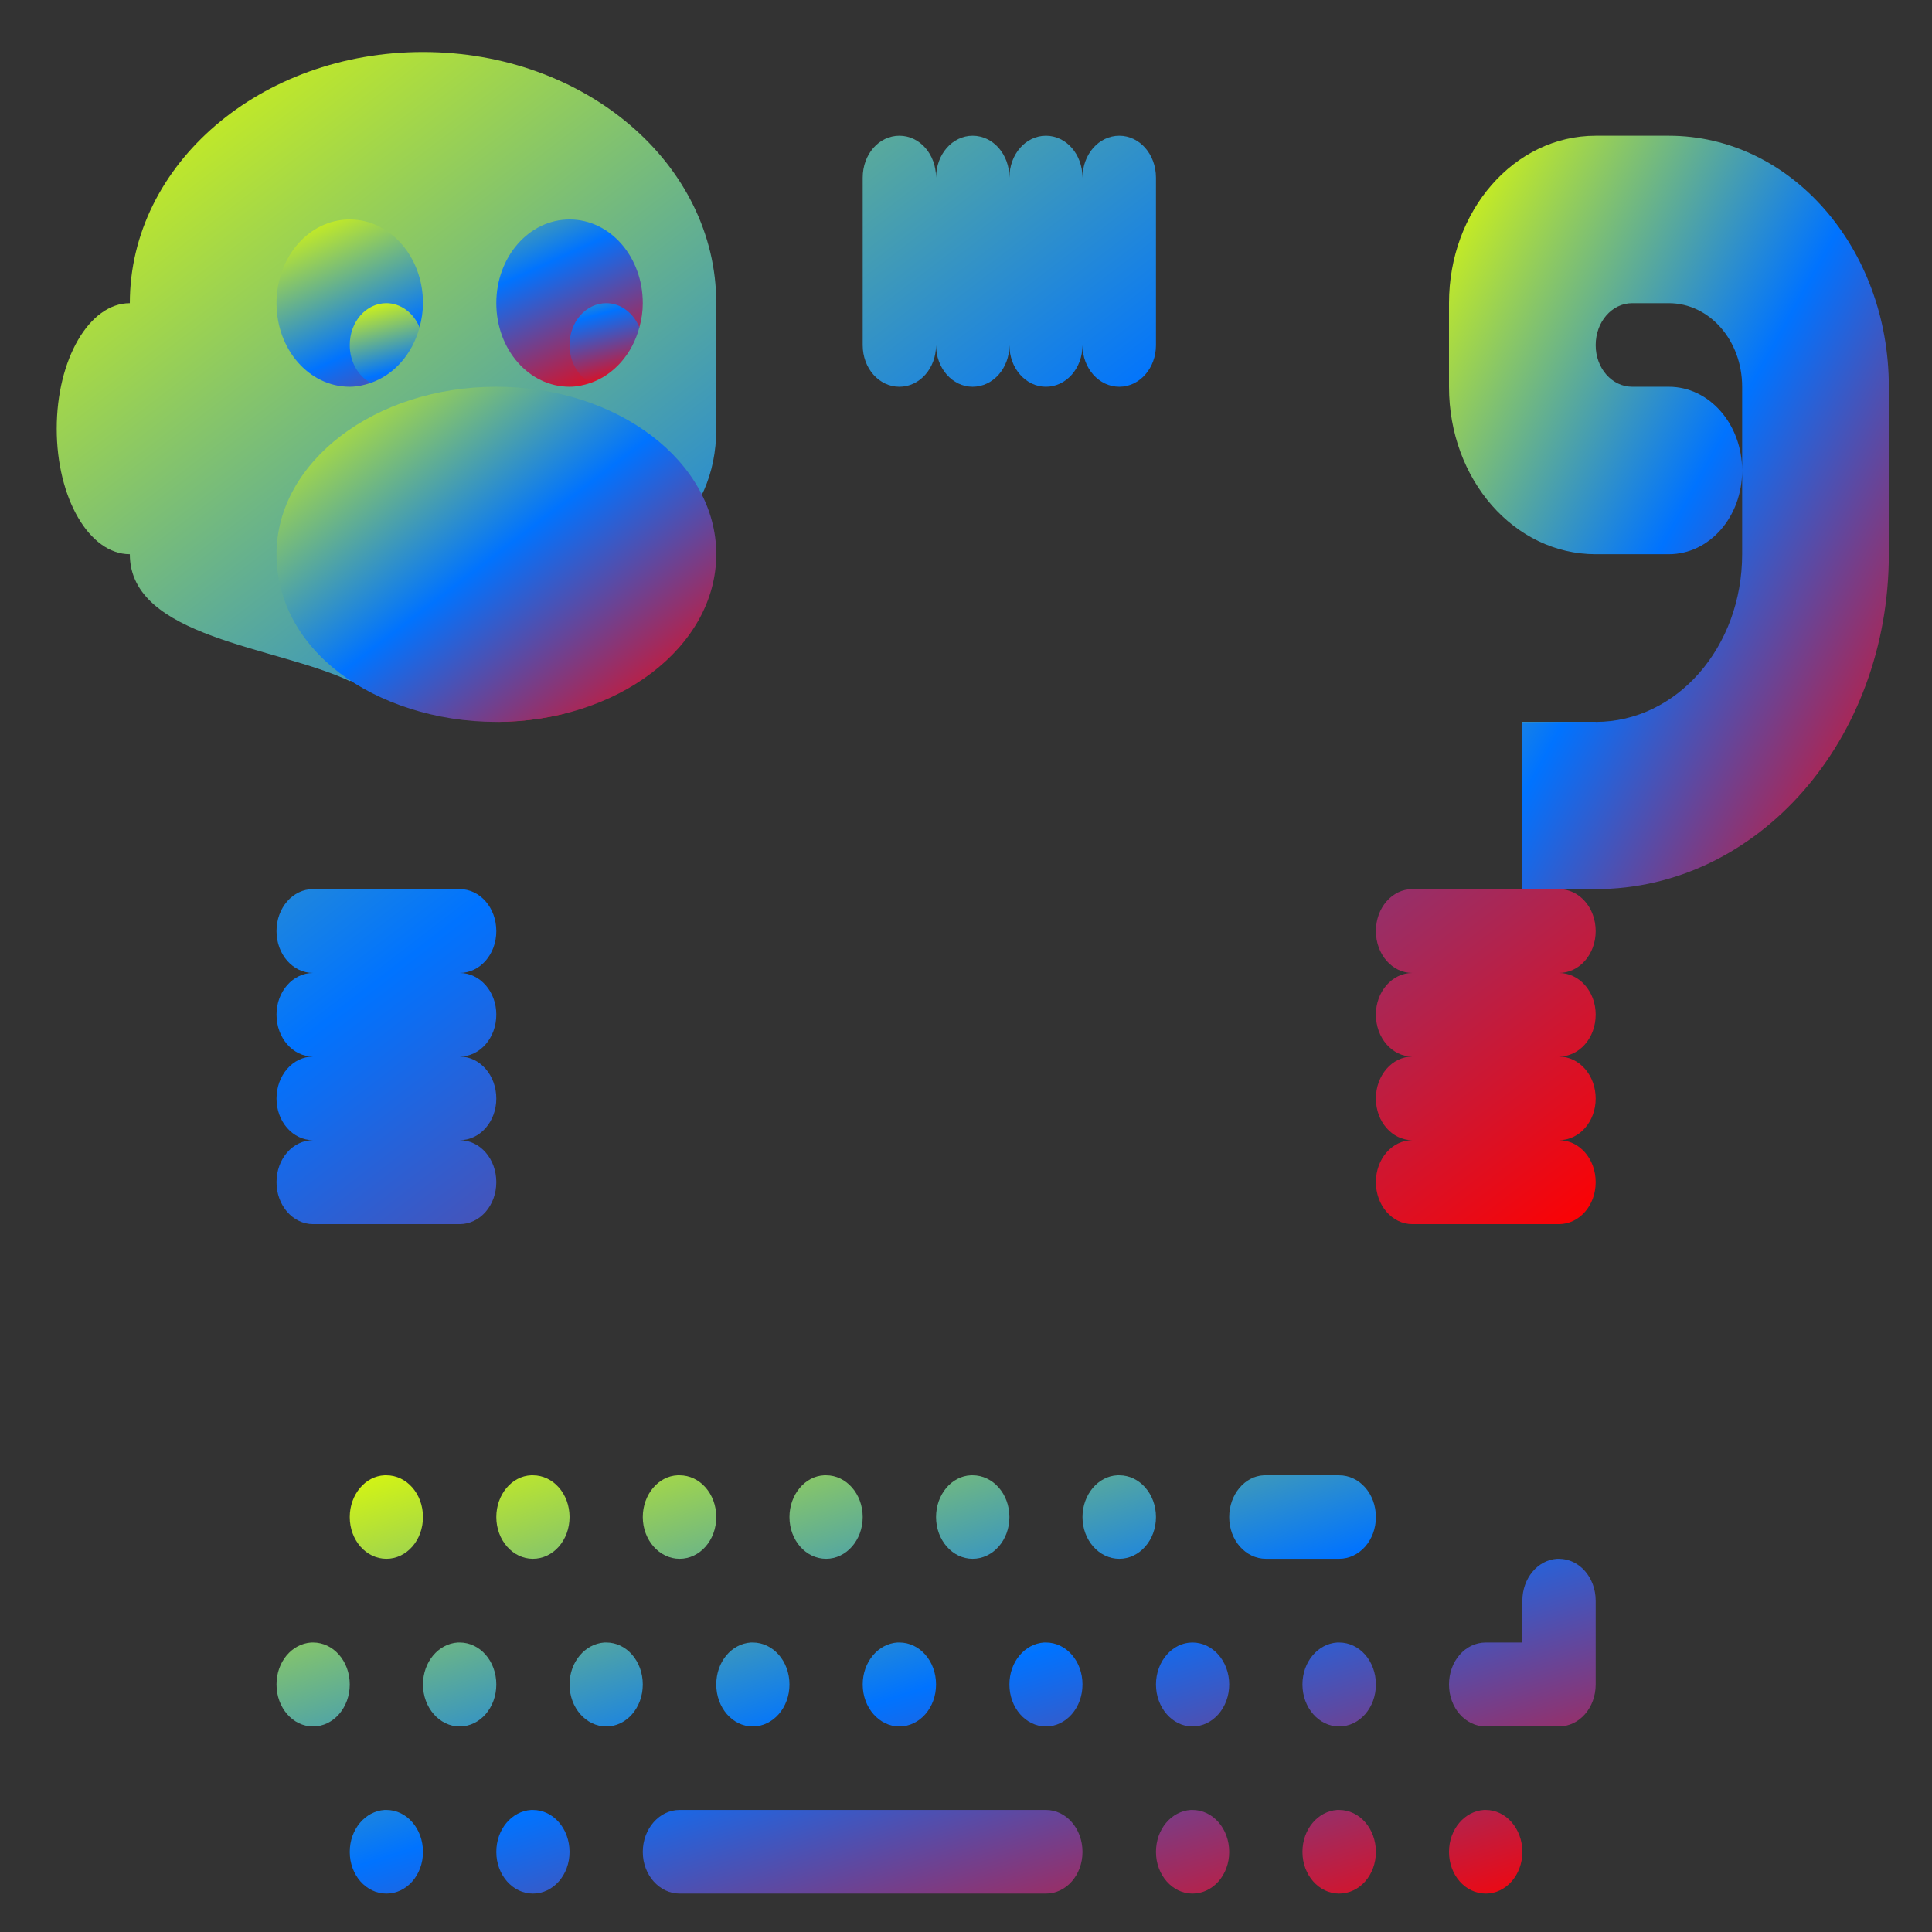 <svg xmlns="http://www.w3.org/2000/svg" xmlns:xlink="http://www.w3.org/1999/xlink" width="64" height="64" viewBox="0 0 64 64" version="1.1"><rect x="0" y="0" width="64" height="64" fill="#333333" stroke="none"/><defs><linearGradient id="linear0" x1="0%" x2="100%" y1="0%" y2="100%"><stop offset="0%" style="stop-color:#e5ff00; stop-opacity:1"/><stop offset="50%" style="stop-color:#0073ff; stop-opacity:1"/><stop offset="100%" style="stop-color:#ff0000; stop-opacity:1"/></linearGradient></defs><g id="surface1"><path style=" stroke:none;fill-rule:nonzero;fill:url(#linear0);" d="M 12.738 18.359 C 12.098 18.402 11.586 19.004 11.586 19.75 C 11.586 22.328 13.875 23.391 16.516 23.914 C 17.277 23.906 18.016 23.809 18.703 23.637 C 15.887 22.945 14.012 21.695 14.012 19.75 C 14.012 18.977 13.473 18.359 12.801 18.359 C 12.781 18.359 12.762 18.359 12.738 18.359 Z M 12.738 18.359 "/><path style=" stroke:none;fill-rule:nonzero;fill:url(#linear0);" d="M 50.43 23.914 L 52.859 23.914 L 52.859 29.453 L 50.43 29.453 Z M 50.43 23.914 "/><path style=" stroke:none;fill-rule:nonzero;fill:url(#linear0);" d="M 52.859 4.496 C 50.164 4.496 48 6.973 48 10.043 L 48 12.812 C 48 15.891 50.164 18.359 52.859 18.359 L 55.281 18.359 C 56.629 18.359 57.711 17.121 57.711 15.59 C 57.711 14.055 56.629 12.812 55.281 12.812 L 54.07 12.812 C 53.398 12.812 52.859 12.199 52.859 11.434 C 52.859 10.66 53.398 10.043 54.07 10.043 L 55.281 10.043 C 56.629 10.043 57.711 11.277 57.711 12.812 L 57.711 18.359 C 57.711 21.434 55.547 23.914 52.859 23.914 L 50.43 23.914 L 50.43 30.844 L 51.641 29.453 L 52.859 29.453 C 58.238 29.453 62.57 24.504 62.57 18.359 L 62.57 12.812 C 62.57 8.207 59.316 4.496 55.281 4.496 Z M 52.859 4.496 "/><path style=" stroke:none;fill-rule:nonzero;fill:url(#linear0);" d="M 12.738 48.871 C 12.098 48.898 11.586 49.512 11.586 50.254 C 11.586 51.02 12.125 51.637 12.801 51.637 C 13.473 51.637 14.012 51.02 14.012 50.254 C 14.012 49.488 13.473 48.871 12.801 48.871 C 12.781 48.871 12.762 48.871 12.738 48.871 Z M 17.594 48.871 C 16.949 48.898 16.441 49.512 16.441 50.254 C 16.441 51.02 16.984 51.637 17.652 51.637 C 18.328 51.637 18.867 51.02 18.867 50.254 C 18.867 49.488 18.328 48.871 17.652 48.871 C 17.633 48.871 17.613 48.871 17.594 48.871 Z M 22.445 48.871 C 21.805 48.898 21.293 49.512 21.293 50.254 C 21.293 51.02 21.844 51.637 22.512 51.637 C 23.188 51.637 23.727 51.02 23.727 50.254 C 23.727 49.488 23.188 48.871 22.512 48.871 C 22.488 48.871 22.465 48.871 22.445 48.871 Z M 27.305 48.871 C 26.664 48.898 26.152 49.512 26.152 50.254 C 26.152 51.02 26.691 51.637 27.367 51.637 C 28.035 51.637 28.578 51.02 28.578 50.254 C 28.578 49.488 28.035 48.871 27.367 48.871 C 27.348 48.871 27.324 48.871 27.305 48.871 Z M 32.164 48.871 C 31.516 48.898 31.008 49.512 31.008 50.254 C 31.008 51.02 31.551 51.637 32.219 51.637 C 32.895 51.637 33.438 51.02 33.438 50.254 C 33.438 49.488 32.895 48.871 32.219 48.871 C 32.195 48.871 32.184 48.871 32.164 48.871 Z M 37.016 48.871 C 36.375 48.898 35.859 49.512 35.859 50.254 C 35.859 51.02 36.406 51.637 37.078 51.637 C 37.75 51.637 38.293 51.02 38.293 50.254 C 38.293 49.488 37.75 48.871 37.078 48.871 C 37.055 48.871 37.035 48.871 37.016 48.871 Z M 41.867 48.871 C 41.23 48.898 40.719 49.512 40.719 50.254 C 40.719 51.02 41.258 51.637 41.938 51.637 L 44.359 51.637 C 45.039 51.637 45.578 51.02 45.578 50.254 C 45.578 49.488 45.039 48.871 44.359 48.871 L 41.938 48.871 C 41.914 48.871 41.891 48.871 41.867 48.871 Z M 51.578 51.637 C 50.938 51.68 50.43 52.281 50.43 53.027 L 50.43 54.41 L 49.219 54.41 C 48.539 54.41 48 55.027 48 55.801 C 48 56.57 48.539 57.191 49.219 57.191 L 51.641 57.191 C 52.32 57.191 52.859 56.57 52.859 55.801 C 52.859 55.773 52.859 55.75 52.859 55.727 L 52.859 53.027 C 52.859 52.258 52.32 51.637 51.641 51.637 C 51.621 51.637 51.602 51.637 51.578 51.637 Z M 10.312 54.41 C 9.664 54.453 9.16 55.051 9.16 55.801 C 9.16 56.57 9.699 57.191 10.371 57.191 C 11.043 57.191 11.586 56.57 11.586 55.801 C 11.586 55.027 11.043 54.41 10.371 54.41 C 10.348 54.41 10.332 54.41 10.312 54.41 Z M 15.164 54.41 C 14.523 54.453 14.012 55.051 14.012 55.801 C 14.012 56.57 14.559 57.191 15.227 57.191 C 15.902 57.191 16.441 56.57 16.441 55.801 C 16.441 55.027 15.902 54.41 15.227 54.41 C 15.203 54.41 15.184 54.41 15.164 54.41 Z M 20.023 54.41 C 19.383 54.453 18.867 55.051 18.867 55.801 C 18.867 56.57 19.41 57.191 20.086 57.191 C 20.754 57.191 21.293 56.57 21.293 55.801 C 21.293 55.027 20.754 54.41 20.086 54.41 C 20.062 54.41 20.043 54.41 20.023 54.41 Z M 24.875 54.41 C 24.23 54.453 23.727 55.051 23.727 55.801 C 23.727 56.57 24.266 57.191 24.934 57.191 C 25.609 57.191 26.152 56.57 26.152 55.801 C 26.152 55.027 25.609 54.41 24.934 54.41 C 24.914 54.41 24.902 54.41 24.875 54.41 Z M 29.727 54.41 C 29.09 54.453 28.578 55.051 28.578 55.801 C 28.578 56.57 29.125 57.191 29.793 57.191 C 30.469 57.191 31.008 56.57 31.008 55.801 C 31.008 55.027 30.469 54.41 29.793 54.41 C 29.773 54.41 29.754 54.41 29.727 54.41 Z M 34.586 54.41 C 33.945 54.453 33.438 55.051 33.438 55.801 C 33.438 56.57 33.977 57.191 34.648 57.191 C 35.32 57.191 35.859 56.57 35.859 55.801 C 35.859 55.027 35.32 54.41 34.648 54.41 C 34.629 54.41 34.609 54.41 34.586 54.41 Z M 39.5 54.41 C 38.836 54.41 38.293 55.035 38.293 55.801 C 38.293 56.566 38.836 57.191 39.5 57.191 C 40.18 57.191 40.719 56.566 40.719 55.801 C 40.719 55.035 40.18 54.41 39.5 54.41 Z M 44.297 54.41 C 43.656 54.453 43.145 55.051 43.145 55.801 C 43.145 56.57 43.691 57.191 44.359 57.191 C 45.039 57.191 45.578 56.57 45.578 55.801 C 45.578 55.027 45.039 54.41 44.359 54.41 C 44.34 54.41 44.316 54.41 44.297 54.41 Z M 12.738 59.957 C 12.098 60 11.586 60.598 11.586 61.348 C 11.586 62.113 12.125 62.727 12.801 62.727 C 13.473 62.727 14.012 62.113 14.012 61.348 C 14.012 60.578 13.473 59.957 12.801 59.957 C 12.781 59.957 12.762 59.957 12.738 59.957 Z M 17.594 59.957 C 16.949 60 16.441 60.598 16.441 61.348 C 16.441 62.113 16.984 62.727 17.652 62.727 C 18.328 62.727 18.867 62.113 18.867 61.348 C 18.867 60.578 18.328 59.957 17.652 59.957 C 17.633 59.957 17.613 59.957 17.594 59.957 Z M 22.512 59.957 C 21.844 59.957 21.293 60.578 21.293 61.348 C 21.293 62.113 21.844 62.727 22.512 62.727 L 34.648 62.727 C 35.32 62.727 35.859 62.113 35.859 61.348 C 35.859 60.578 35.32 59.957 34.648 59.957 Z M 39.445 59.957 C 38.797 60 38.293 60.598 38.293 61.348 C 38.293 62.113 38.836 62.727 39.5 62.727 C 40.18 62.727 40.719 62.113 40.719 61.348 C 40.719 60.578 40.18 59.957 39.5 59.957 C 39.48 59.957 39.465 59.957 39.445 59.957 Z M 44.297 59.957 C 43.656 60 43.145 60.598 43.145 61.348 C 43.145 62.113 43.691 62.727 44.359 62.727 C 45.039 62.727 45.578 62.113 45.578 61.348 C 45.578 60.578 45.039 59.957 44.359 59.957 C 44.34 59.957 44.316 59.957 44.297 59.957 Z M 49.156 59.957 C 48.516 60 48 60.598 48 61.348 C 48 62.113 48.539 62.727 49.219 62.727 C 49.887 62.727 50.43 62.113 50.43 61.348 C 50.43 60.578 49.887 59.957 49.219 59.957 C 49.199 59.957 49.176 59.957 49.156 59.957 Z M 49.156 59.957 "/><path style=" stroke:none;fill-rule:nonzero;fill:url(#linear0);" d="M 14.012 1.723 C 8.633 1.723 4.301 5.438 4.301 10.043 C 2.957 10.043 1.879 11.902 1.879 14.203 C 1.879 16.504 2.957 18.359 4.301 18.359 C 4.301 21.133 9.16 21.41 11.586 22.562 L 18.867 19.75 C 21.414 18.77 23.727 17.273 23.727 14.203 L 23.727 10.043 C 23.727 5.438 19.395 1.723 14.012 1.723 Z M 29.793 4.496 C 29.117 4.496 28.578 5.109 28.578 5.887 L 28.578 11.434 C 28.578 12.199 29.117 12.812 29.793 12.812 C 30.469 12.812 31.008 12.199 31.008 11.434 C 31.008 12.199 31.551 12.812 32.219 12.812 C 32.895 12.812 33.438 12.199 33.438 11.434 C 33.438 12.199 33.977 12.812 34.648 12.812 C 35.32 12.812 35.859 12.199 35.859 11.434 C 35.859 12.199 36.402 12.812 37.078 12.812 C 37.75 12.812 38.293 12.199 38.293 11.434 L 38.293 5.887 C 38.293 5.109 37.75 4.496 37.078 4.496 C 36.402 4.496 35.859 5.109 35.859 5.887 C 35.859 5.109 35.32 4.496 34.648 4.496 C 33.977 4.496 33.438 5.109 33.438 5.887 C 33.438 5.109 32.895 4.496 32.219 4.496 C 31.551 4.496 31.008 5.109 31.008 5.887 C 31.008 5.109 30.469 4.496 29.793 4.496 Z M 10.371 29.453 C 9.699 29.453 9.16 30.07 9.16 30.844 C 9.16 31.613 9.699 32.23 10.371 32.23 C 9.699 32.23 9.16 32.848 9.16 33.609 C 9.16 34.383 9.699 35 10.371 35 C 9.699 35 9.16 35.621 9.16 36.391 C 9.16 37.156 9.699 37.77 10.371 37.77 C 9.699 37.77 9.16 38.387 9.16 39.16 C 9.16 39.93 9.699 40.551 10.371 40.551 L 15.227 40.551 C 15.902 40.551 16.441 39.93 16.441 39.16 C 16.441 38.387 15.902 37.77 15.227 37.77 C 15.902 37.77 16.441 37.156 16.441 36.391 C 16.441 35.621 15.902 35 15.227 35 C 15.902 35 16.441 34.383 16.441 33.609 C 16.441 32.848 15.902 32.23 15.227 32.23 C 15.902 32.23 16.441 31.613 16.441 30.844 C 16.441 30.07 15.902 29.453 15.227 29.453 Z M 46.785 29.453 C 46.117 29.453 45.578 30.07 45.578 30.844 C 45.578 31.613 46.117 32.23 46.785 32.23 C 46.117 32.23 45.578 32.848 45.578 33.609 C 45.578 34.383 46.117 35 46.785 35 C 46.117 35 45.578 35.621 45.578 36.391 C 45.578 37.156 46.117 37.77 46.785 37.77 C 46.117 37.77 45.578 38.387 45.578 39.16 C 45.578 39.93 46.117 40.551 46.785 40.551 L 51.641 40.551 C 52.32 40.551 52.859 39.93 52.859 39.16 C 52.859 38.387 52.32 37.77 51.641 37.77 C 52.32 37.77 52.859 37.156 52.859 36.391 C 52.859 35.621 52.32 35 51.641 35 C 52.32 35 52.859 34.383 52.859 33.609 C 52.859 32.848 52.32 32.23 51.641 32.23 C 52.32 32.23 52.859 31.613 52.859 30.844 C 52.859 30.07 52.32 29.453 51.641 29.453 Z M 46.785 29.453 "/><path style=" stroke:none;fill-rule:nonzero;fill:url(#linear0);" d="M 11.586 7.27 C 10.242 7.27 9.16 8.508 9.16 10.043 C 9.16 11.578 10.242 12.812 11.586 12.812 C 11.82 12.812 12.055 12.762 12.281 12.684 L 12.289 12.684 L 13.898 10.844 C 13.969 10.586 14.012 10.309 14.012 10.043 C 14.012 8.508 12.926 7.27 11.582 7.27 Z M 18.867 7.27 C 17.523 7.27 16.441 8.508 16.441 10.043 C 16.441 11.578 17.523 12.812 18.867 12.812 C 19.105 12.812 19.34 12.762 19.566 12.684 L 19.574 12.684 L 21.18 10.844 C 21.254 10.586 21.293 10.309 21.293 10.043 C 21.293 8.508 20.215 7.27 18.867 7.27 Z M 18.867 7.27 "/><path style=" stroke:none;fill-rule:nonzero;fill:url(#linear0);" d="M 12.801 10.043 C 12.125 10.043 11.586 10.66 11.586 11.434 C 11.586 11.969 11.855 12.457 12.281 12.684 C 13.059 12.414 13.66 11.727 13.898 10.844 C 13.699 10.359 13.27 10.043 12.801 10.043 Z M 20.086 10.043 C 19.41 10.043 18.867 10.66 18.867 11.434 C 18.867 11.969 19.137 12.457 19.566 12.684 C 20.34 12.414 20.945 11.727 21.18 10.844 C 20.98 10.359 20.555 10.043 20.086 10.043 Z M 20.086 10.043 "/><path style=" stroke:none;fill-rule:nonzero;fill:url(#linear0);" d="M 23.727 18.359 C 23.727 21.426 20.461 23.914 16.441 23.914 C 14.43 23.914 12.559 23.285 11.238 22.285 C 9.922 21.277 9.16 19.895 9.16 18.359 C 9.16 15.301 12.418 12.812 16.441 12.812 C 20.461 12.812 23.727 15.301 23.727 18.359 Z M 23.727 18.359 "/></g></svg>
